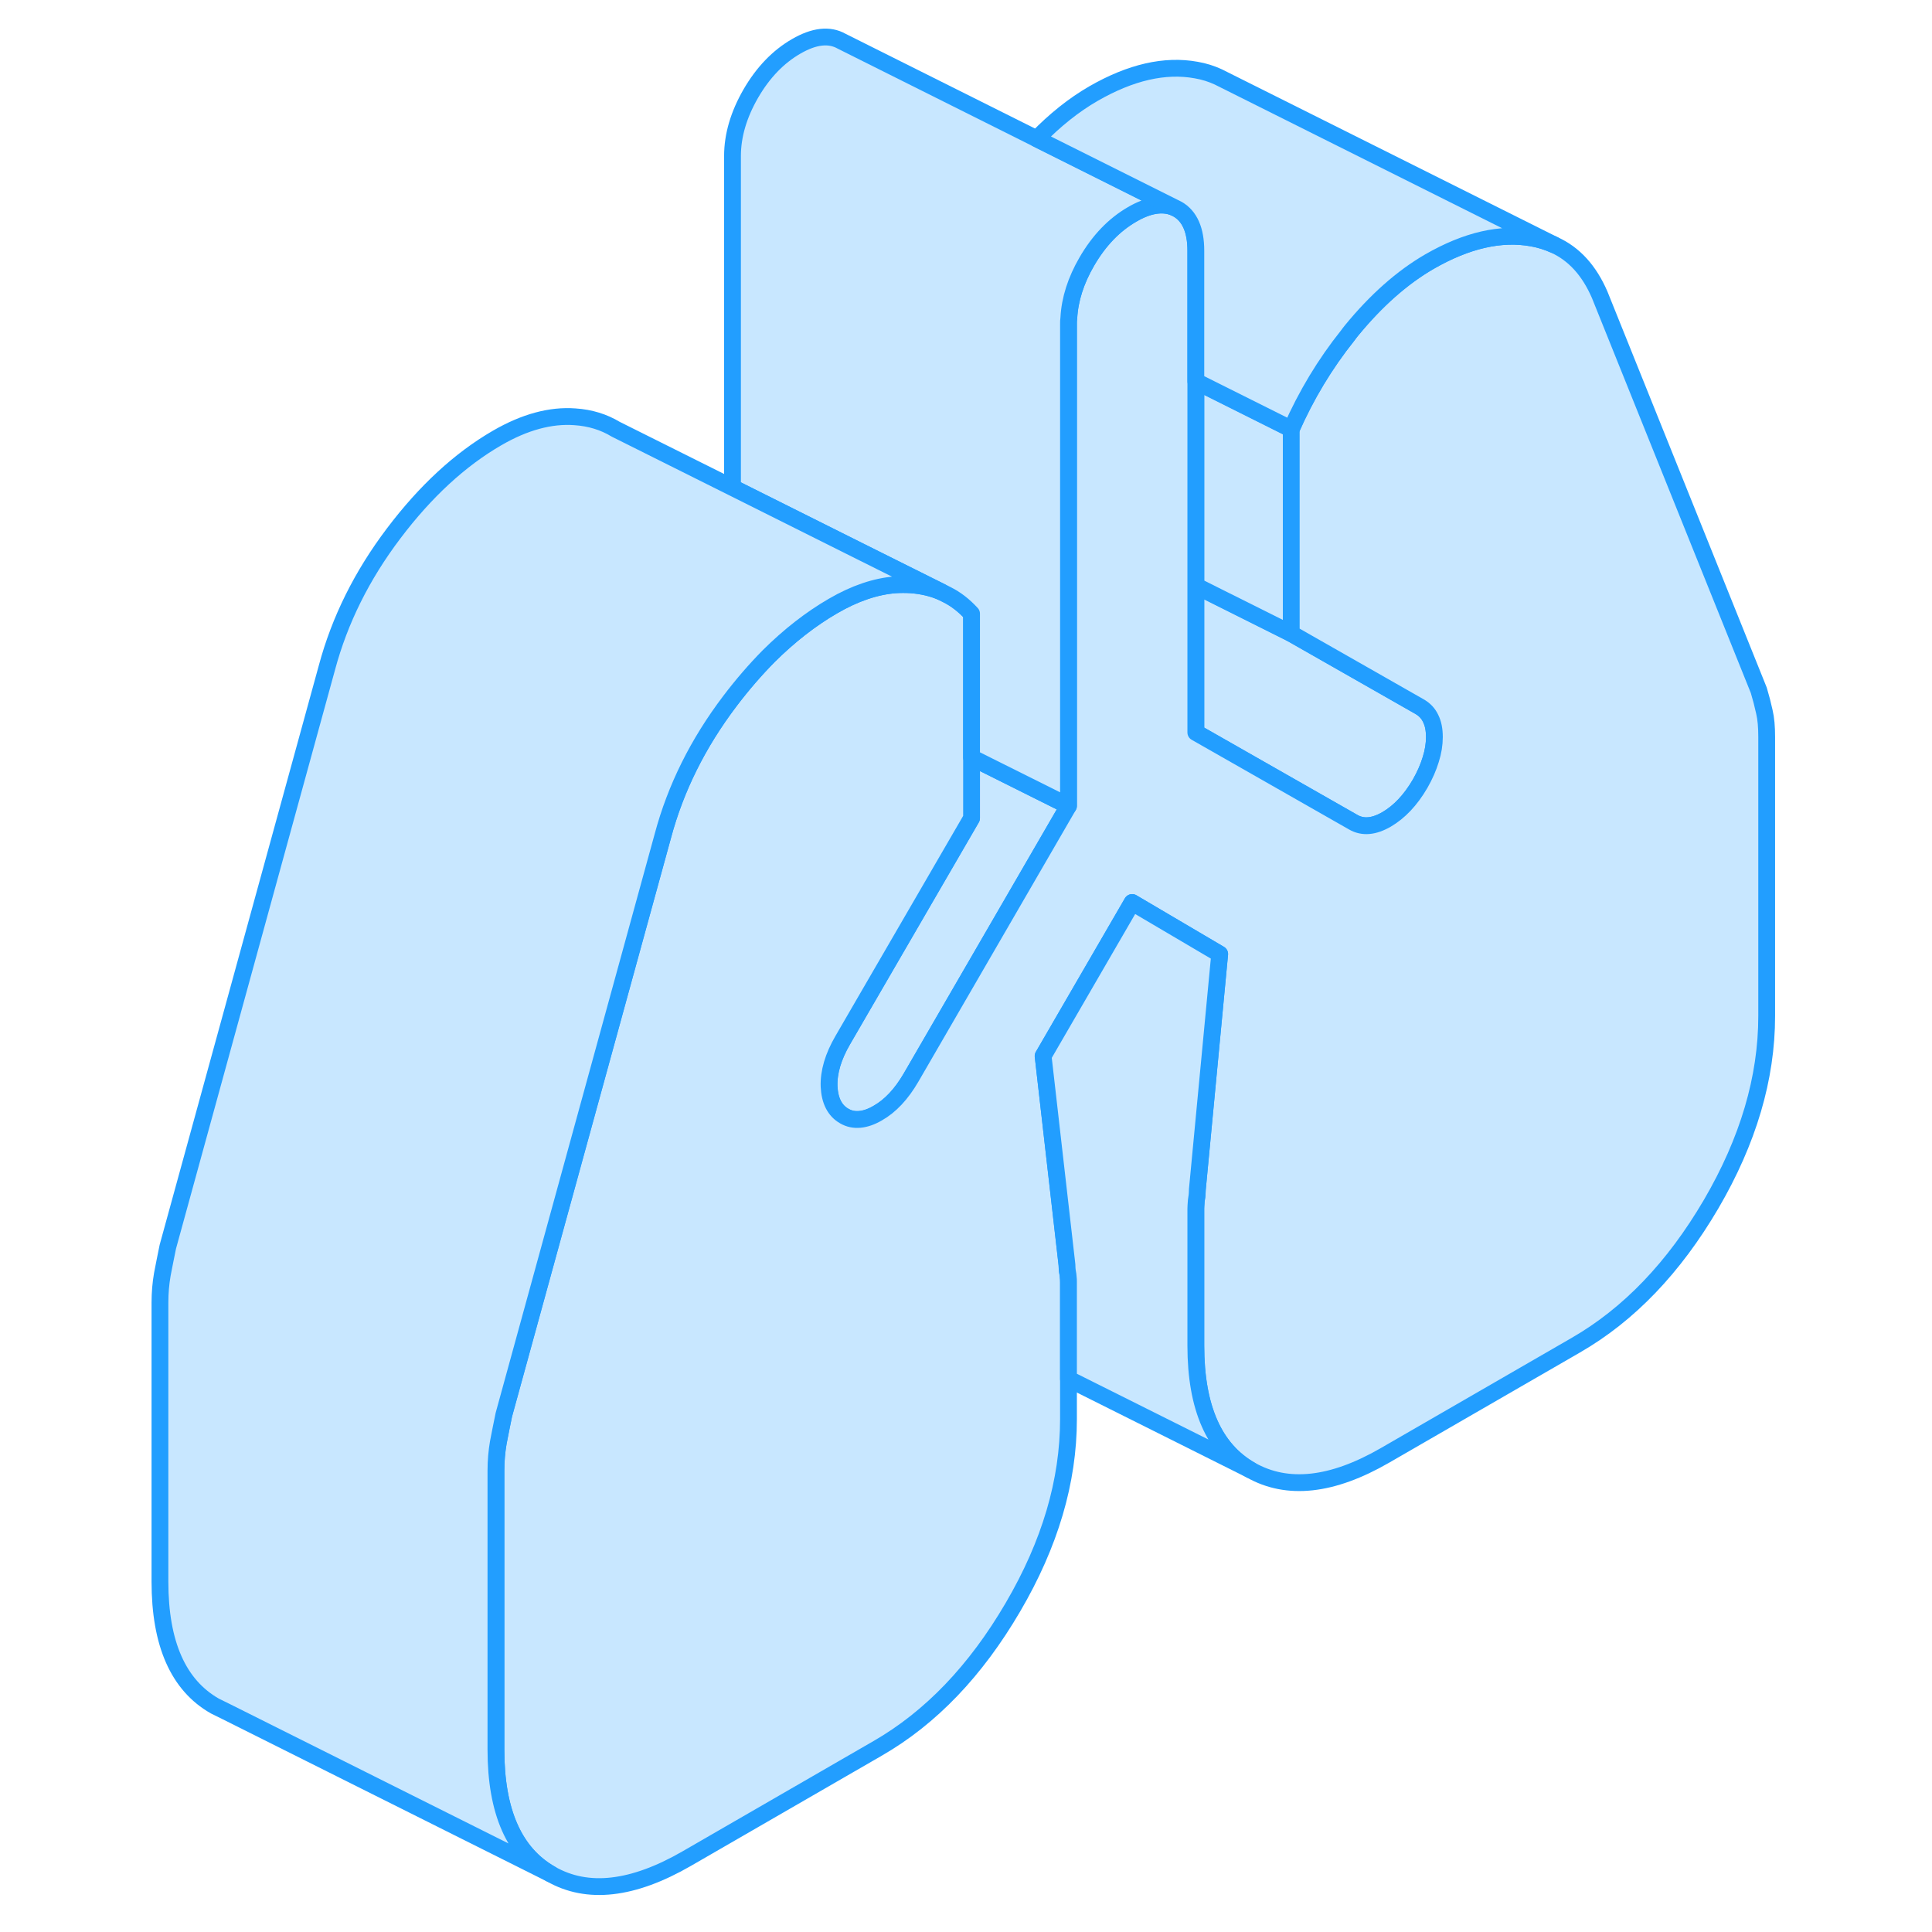 <svg width="48" height="48" viewBox="0 0 101 115" fill="#c8e7ff" xmlns="http://www.w3.org/2000/svg" stroke-width="1px" stroke-linecap="round" stroke-linejoin="round"><path d="M56.6 47.97L47.23 64.14C46.66 65.12 46 65.83 45.24 66.26C44.86 66.48 44.51 66.6 44.18 66.63C43.85 66.66 43.54 66.6 43.25 66.43C42.69 66.11 42.39 65.52 42.35 64.67C42.32 63.82 42.59 62.9 43.16 61.92L44.36 59.85L50.83 48.7V45.09L56.6 47.97Z" stroke="#229EFF" stroke-linejoin="round"/><path d="M78.38 43.87C78.38 44.31 78.31 44.75 78.16 45.22C78.02 45.68 77.81 46.16 77.53 46.65C76.96 47.63 76.29 48.33 75.54 48.77C74.78 49.21 74.12 49.27 73.55 48.94L64.18 43.6V34.87L69.86 37.71L77.53 42.08C77.81 42.25 78.02 42.47 78.16 42.77C78.31 43.07 78.38 43.43 78.38 43.87Z" stroke="#229EFF" stroke-linejoin="round"/><path d="M69.861 25.539V37.709L64.181 34.869V22.699L69.861 25.539Z" stroke="#229EFF" stroke-linejoin="round"/><path d="M98.16 43.86V60.48C98.16 64.17 97.06 67.9 94.85 71.68C92.64 75.45 89.96 78.25 86.8 80.07L75.44 86.63C72.29 88.45 69.62 88.74 67.44 87.5C65.27 86.26 64.18 83.79 64.18 80.1V71.95C64.18 71.85 64.19 71.72 64.2 71.57C64.2 71.51 64.21 71.45 64.221 71.38C64.26 71.15 64.27 70.96 64.27 70.81L65.6 56.79L60.39 53.72L55.09 62.86L56.511 75.29C56.511 75.44 56.52 75.61 56.56 75.81C56.57 75.87 56.58 75.92 56.58 75.97C56.59 76.1 56.6 76.22 56.6 76.32V84.47C56.6 88.17 55.501 91.9 53.291 95.67C51.081 99.45 48.401 102.25 45.24 104.07L33.88 110.63C30.66 112.49 27.96 112.79 25.791 111.55C23.61 110.31 22.52 107.84 22.52 104.15V87.53C22.52 86.95 22.57 86.4 22.66 85.87C22.76 85.35 22.87 84.79 22.991 84.21L32.46 49.74C33.22 46.91 34.54 44.25 36.44 41.74C37.19 40.75 37.961 39.86 38.761 39.05C39.98 37.84 41.26 36.84 42.59 36.07C43.88 35.32 45.12 34.9 46.3 34.81C46.611 34.79 46.92 34.79 47.23 34.81C47.891 34.86 48.49 35 49.05 35.24L49.37 35.4C49.91 35.67 50.39 36.05 50.83 36.53V48.7L44.36 59.85L43.16 61.92C42.59 62.9 42.32 63.82 42.35 64.67C42.39 65.52 42.691 66.11 43.251 66.43C43.541 66.6 43.85 66.66 44.18 66.63C44.51 66.6 44.861 66.48 45.24 66.26C46.001 65.83 46.66 65.12 47.23 64.14L56.6 47.97V19.29C56.6 19.17 56.6 19.04 56.62 18.92C56.68 17.81 57.04 16.69 57.69 15.57C58.42 14.31 59.32 13.38 60.39 12.76C61.35 12.2 62.18 12.07 62.87 12.34L63.09 12.45C63.81 12.86 64.18 13.69 64.18 14.92V43.6L73.55 48.94C74.121 49.27 74.781 49.21 75.54 48.77C76.29 48.33 76.96 47.63 77.531 46.65C77.811 46.16 78.02 45.68 78.16 45.22C78.31 44.75 78.38 44.31 78.38 43.87C78.38 43.43 78.31 43.07 78.16 42.77C78.02 42.47 77.811 42.25 77.531 42.08L69.86 37.71V25.54C70.75 23.52 71.871 21.66 73.221 19.97C73.29 19.87 73.37 19.77 73.45 19.67C74.91 17.89 76.45 16.52 78.09 15.57C80.3 14.3 82.34 13.83 84.2 14.17C84.66 14.25 85.1 14.39 85.501 14.57C86.701 15.11 87.6 16.11 88.221 17.55L97.69 41.09C97.82 41.52 97.93 41.95 98.02 42.36C98.121 42.78 98.16 43.28 98.16 43.86Z" stroke="#229EFF" stroke-linejoin="round"/><path d="M62.871 12.34C62.181 12.07 61.351 12.2 60.391 12.76C59.321 13.38 58.421 14.31 57.691 15.57C57.041 16.69 56.681 17.81 56.621 18.92C56.601 19.04 56.601 19.17 56.601 19.29V47.97L50.831 45.09V36.53C50.391 36.05 49.911 35.67 49.371 35.4L49.051 35.24L44.181 32.81L36.601 29.02V9.29C36.601 8.06 36.971 6.82 37.691 5.57C38.421 4.31 39.321 3.38 40.391 2.76C41.461 2.14 42.361 2.04 43.091 2.45L54.711 8.26L62.871 12.34Z" stroke="#229EFF" stroke-linejoin="round"/><path d="M56.6 82.08V76.32C56.6 76.22 56.6 76.1 56.58 75.97C56.58 75.92 56.57 75.87 56.56 75.81C56.52 75.61 56.51 75.44 56.51 75.29L55.09 62.86L60.39 53.72L65.6 56.79L64.27 70.81C64.27 70.96 64.26 71.15 64.22 71.38C64.21 71.45 64.2 71.51 64.2 71.57C64.19 71.72 64.18 71.85 64.18 71.95V80.1C64.18 83.79 65.27 86.26 67.44 87.5L56.6 82.08Z" stroke="#229EFF" stroke-linejoin="round"/><path d="M85.501 14.57C85.101 14.39 84.661 14.25 84.201 14.17C82.341 13.83 80.301 14.3 78.091 15.57C76.451 16.52 74.911 17.89 73.451 19.67C73.371 19.77 73.291 19.87 73.221 19.97C71.871 21.66 70.751 23.52 69.861 25.54L64.181 22.7V14.92C64.181 13.69 63.811 12.86 63.091 12.45L62.871 12.34L54.711 8.26C55.791 7.15 56.911 6.25 58.091 5.57C60.301 4.3 62.341 3.83 64.201 4.17C64.671 4.25 65.111 4.39 65.521 4.58L85.501 14.57Z" stroke="#229EFF" stroke-linejoin="round"/><path d="M49.05 35.24C48.49 35 47.891 34.86 47.23 34.81C46.92 34.79 46.611 34.79 46.3 34.81C45.12 34.9 43.88 35.32 42.59 36.07C41.26 36.84 39.98 37.84 38.761 39.05C37.961 39.86 37.19 40.75 36.44 41.74C34.54 44.25 33.22 46.91 32.46 49.74L22.991 84.21C22.87 84.79 22.76 85.35 22.66 85.87C22.57 86.4 22.52 86.95 22.52 87.53V104.15C22.52 107.84 23.61 110.31 25.791 111.55L6.46 101.88L5.791 101.55C3.611 100.31 2.521 97.84 2.521 94.15V77.53C2.521 76.95 2.57 76.4 2.66 75.87C2.76 75.35 2.87 74.79 2.99 74.21L12.46 39.74C13.22 36.91 14.54 34.25 16.44 31.74C18.33 29.24 20.38 27.35 22.59 26.07C24.23 25.12 25.78 24.7 27.23 24.81C28.131 24.87 28.94 25.12 29.65 25.55L29.69 25.57L36.6 29.02L44.18 32.81L49.05 35.24Z" stroke="#229EFF" stroke-linejoin="round"/></svg>